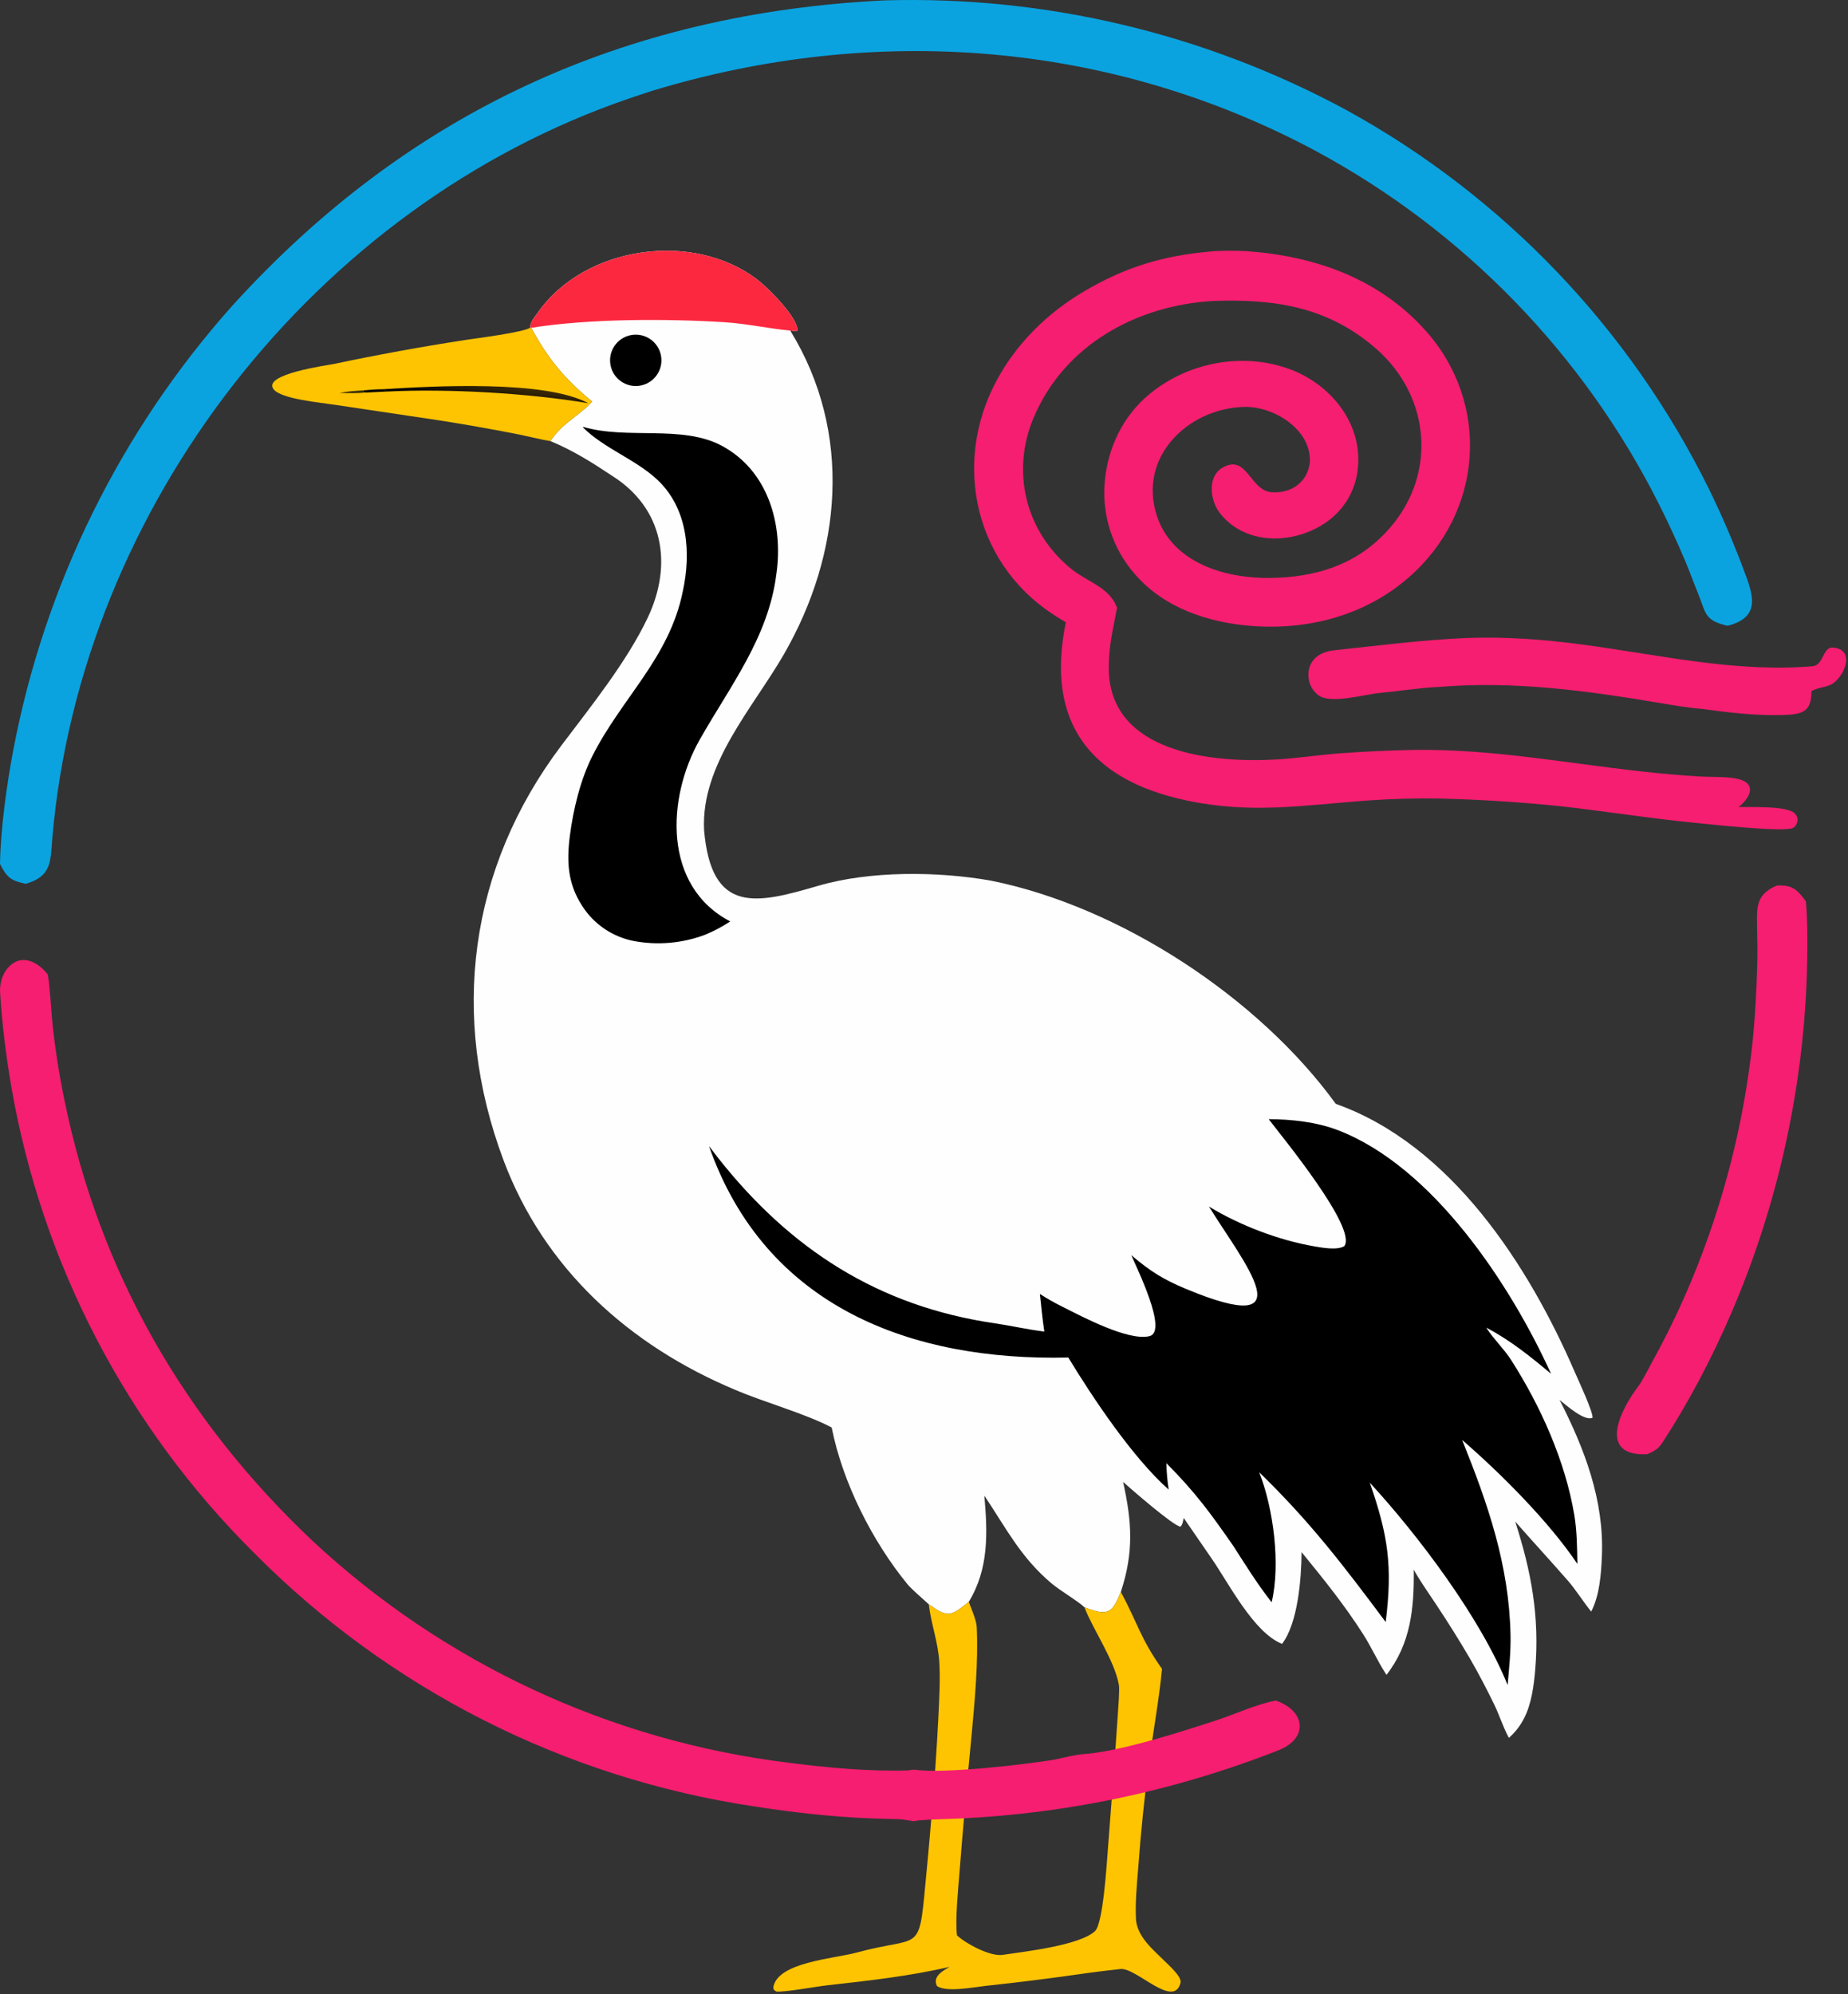 <svg width="774" height="835" viewBox="0 0 774 835" fill="none" xmlns="http://www.w3.org/2000/svg">
<rect x="0" y="0" width="774" height="835" fill="#333333" stroke="none"/>
<path d="M222.129 137.192C221.828 135.012 223.96 132.756 225.173 131.011C244.762 102.838 290.682 96.391 317.565 117.393C321.812 120.711 334.124 132.885 334.024 138.444C332.338 138.979 332.567 138.388 330.978 138.433C357.304 181.218 352.564 231.954 328.314 273.997C315.366 296.445 293.54 319.967 294.885 347.57C297.928 383.246 317.024 378.422 342.681 370.934C364.443 364.582 392.689 364.859 414.774 368.723C469.016 379.52 527.238 417.796 559.467 462.243C607.68 479.36 640.232 529.794 659.655 574.749C660.865 577.543 667.387 591.518 666.996 593.696C663.472 595.191 656.164 588.546 653.204 586.231C663.642 606.626 671.875 628.193 670.924 651.459C670.614 659.094 669.999 667.956 666.449 674.856C663.077 670.72 659.99 665.697 656.669 661.892C649.408 653.574 641.909 645.463 634.606 637.14C641.357 658.054 644.852 676.92 643.005 699.069C642.449 705.765 641.459 713.425 638.364 719.481C636.775 722.61 634.61 725.413 631.973 727.731L631.684 727.188C629.383 722.789 627.964 718.177 625.867 713.85C622.814 707.553 619.242 700.691 615.735 694.648C611.17 686.852 606.38 679.196 601.37 671.676C598.614 667.497 594.431 661.557 592.117 657.306C592.304 673.463 590.89 688.266 580.707 701.349L580.342 700.788C576.941 695.54 574.41 689.79 570.983 684.41C563.136 672.105 554.35 661.226 545.136 649.952C545.076 660.741 543.654 679.68 536.957 688.372C525.114 683.689 514.72 663.124 507.48 652.652C503.654 647.115 499.628 641.191 495.764 635.633C495.458 637.064 495.39 638.232 494.448 639.298C491.628 639.166 473.666 623.489 470.38 620.559C474.15 637.459 474.872 650.151 469.437 666.618C465.696 675.973 463.802 676.661 454.201 673.052C451.445 670.381 444.069 666.151 440.328 662.979C427.377 652.007 421.415 639.943 412.265 626.283C413.679 641.964 414.171 656.992 405.738 670.805C397.925 677.005 397.092 677.489 388.986 671.786C386.846 669.833 381.695 665.383 380.065 663.391C365.198 645.217 352.876 620.652 348.334 597.773C337.496 592.011 320.02 587.187 307.926 581.998C263.477 563.399 227.888 531.187 210.903 485.883C188.282 425.542 196.369 363.548 235.14 312.155C247.557 295.696 262.463 277.201 271.252 258.739C281.871 236.434 277.97 212.842 256.349 199.231C247.775 193.545 240.134 188.703 230.522 184.697C235.675 176.928 242.254 174.439 248.01 168.145C236.547 158.756 229.58 150.329 222.485 137.279L222.129 137.192Z" fill="#FEFEFE"/>
<path d="M222.13 137.192C221.83 135.012 223.961 132.756 225.174 131.011C244.763 102.838 290.684 96.391 317.566 117.393C321.814 120.711 334.126 132.885 334.026 138.444C332.339 138.979 332.568 138.388 330.98 138.433C322.243 137.663 313.018 135.539 303.484 134.937C279.201 133.404 246.468 133.413 222.486 137.279L222.13 137.192Z" fill="#FC2840"/>
<path d="M531.369 468.648C540.995 468.712 551.322 469.799 560.379 473.273C600.133 488.534 632.69 537.936 649.62 575.265C641.047 568.089 632.431 561.137 622.478 555.948C625.7 560.925 629.96 564.874 632.936 569.541C645.267 588.849 655.582 611.8 659.378 634.475C660.478 641.044 660.554 648.293 660.652 654.887C648.817 637.227 628.384 616.806 612.388 602.981C623.153 629.732 632.044 655.227 632.652 684.607C632.8 691.72 632.078 698.527 631.433 705.597C620.087 677.499 594.15 643.078 573.704 620.857C581.462 643.104 583.276 655.953 580.371 679.214C562.723 655.605 548.868 637.371 527.398 616.522C533.369 631.669 536.396 655.036 532.604 670.951C526.613 663.325 521.747 655.452 516.515 647.316C506.71 633.235 500.63 624.917 488.523 612.709C488.6 616.407 488.914 620.102 489.47 623.758C474.562 610.581 457.831 585.579 447.432 568.462C381.287 570.029 320.484 547.052 296.951 479.927C298.161 481.536 299.388 483.133 300.632 484.717C331.004 523.273 368.102 547.035 416.493 554.11C423.47 555.133 430.302 556.742 437.394 557.592C436.604 552.288 436.09 547.18 435.546 541.851C438.574 543.804 441.712 545.583 444.944 547.18C453.173 551.303 472.596 561.702 481.449 559.511C489.394 557.545 475.763 530.309 473.823 525.604C481.649 532.262 487.143 535.749 496.681 539.715C547.772 560.972 521.076 529.01 506.349 505.247C519.131 513.056 535.556 519.345 550.422 521.906C553.84 522.492 559.963 523.638 563.021 521.833C568.63 514.377 536.795 475.825 531.369 468.648Z" fill="black"/>
<path d="M244.172 178.732C262.608 184.201 285.59 177.798 302.171 186.596C321.799 197.011 328.147 219.815 325.158 240.426C321.885 266.793 305.784 287.29 293.058 309.739C279.227 334.136 277.529 371.086 305.85 385.851C302.496 388.071 298.93 389.953 295.205 391.468C285.691 395.031 275.383 395.92 265.4 394.039C256.528 392.302 248.75 387.015 243.87 379.404C237.77 370.041 237.291 360.875 238.671 350.058C240.076 339.042 243.088 326.527 248.098 316.589C260.372 292.244 280.36 275.55 285.976 247.637C289.509 231.451 288.127 213.023 275.424 201.003C266.358 192.425 253.183 187.892 244.35 179.152C244.291 179.012 244.232 178.872 244.172 178.732Z" fill="black"/>
<path d="M264.205 140.337C270.017 139.2 275.654 142.975 276.816 148.782C277.977 154.59 274.227 160.243 268.425 161.429C262.587 162.624 256.891 158.845 255.723 153.002C254.554 147.16 258.357 141.48 264.205 140.337Z" fill="black"/>
<path d="M454.202 673.05C463.803 676.66 465.697 675.972 469.438 666.617C476.228 679.174 477.697 686.235 486.691 698.842C485.497 711.407 482.954 725.42 481.238 738.044C479.323 752.55 477.829 767.11 476.758 781.705C476.173 788.898 475.391 796.975 475.803 804.147C476.682 811.429 482.894 816.317 487.68 821.102C489.557 822.979 495.107 827.811 494.44 830.338C491.531 841.374 475.892 823.811 469.272 824.533C463.735 825.14 459.782 825.62 455.247 826.244C441.068 828.304 426.852 830.096 412.601 831.616C407.773 832.147 396.164 834.427 392.418 831.62C390.478 827.637 394.856 825.34 397.735 823.612C380.817 827.552 363.841 829.404 346.603 831.336C341.847 831.867 329.164 834.206 325.251 833.998C323.914 833.153 324.324 833.718 323.863 832.325C325.415 821.646 349.418 820.21 358.69 817.671C385.28 810.389 384.822 818.516 387.514 789.641C388.422 780.423 389.263 771.2 390.032 761.968C391.327 747.344 392.342 732.694 393.076 718.031C393.399 710.842 393.854 702.983 393.399 695.811C392.89 687.658 389.977 680.04 388.987 671.785C397.093 677.488 397.926 677.004 405.739 670.804C406.826 673.56 408.949 678.537 409.081 681.258C409.794 695.751 408.278 712.019 406.953 726.397C405.081 745.641 403.382 764.902 401.854 784.181C401.327 791.038 399.994 804.045 400.813 810.444C404.626 813.985 414.801 819.378 419.896 818.61C429.234 817.2 452.007 814.711 458.606 808.677C462.028 805.548 463.523 780.465 463.956 775.17L466.758 738.494L468.194 717.726C468.347 715.437 468.975 707.475 468.627 705.543C466.784 695.225 457.697 682.256 454.202 673.05Z" fill="#FEC401"/>
<path d="M222.128 137.191L222.484 137.278C229.58 150.329 236.546 158.755 248.01 168.144C242.254 174.438 235.675 176.928 230.522 184.696C227.311 184.25 219.92 182.43 216.211 181.71C205.436 179.605 194.623 177.702 183.777 176.001L140.204 169.501C133.982 168.538 117.732 167.085 114.582 162.997C109.706 156.67 137.002 152.995 139.937 152.393C158.083 148.566 176.33 145.235 194.657 142.401C199.596 141.644 219.276 139.191 222.128 137.191Z" fill="#FEC401"/>
<path d="M160.488 162.99C181.703 161.629 228.495 159.076 246.371 168.86C221.612 164.627 187.545 162.679 162.108 163.956L160.488 162.99Z" fill="url(#paint0_linear_1351_6687)"/>
<path d="M152.094 163.467C155.035 163.219 157.538 163.008 160.487 162.99L162.107 163.956L153.059 164.386L152.362 164.114L152.094 163.467Z" fill="black"/>
<path d="M142.213 164.546C145.884 163.854 148.334 163.703 152.096 163.467L152.365 164.114L153.062 164.386C149.254 164.76 146.011 164.632 142.213 164.546Z" fill="#3B3106"/>
<path d="M370.421 0.167C437.871 -1.825 504.651 14.034 564.006 46.137C629.776 82.293 682.826 137.815 715.951 205.163C721.176 215.843 725.821 226.72 730.021 237.839C734.076 248.562 738.101 258.314 723.561 262.056C713.611 259.71 714.661 256.892 711.006 248.009C709.231 243.685 707.616 239.157 705.796 234.842C702.371 226.752 698.681 218.776 694.736 210.927C663.106 148.144 612.966 96.584 551.086 63.216C464.891 17.093 366.361 9.76 273.278 37.992C269.955 39.059 266.642 40.16 263.342 41.295C132.161 86.153 34.017 211.965 21.932 350.652C21.074 360.501 21.917 366.855 10.812 370.096C4.638 368.831 2.861 367.454 0 361.797C0.234 347.126 2.857 328.314 5.584 313.988C18.734 244.888 50.395 180.654 97.191 128.138C170.695 47.099 261.448 5.499 370.421 0.167Z" fill="#0AA3E0"/>
<path d="M744.106 370.851C750.504 370.375 752.816 372.535 756.354 377.438C757.201 385.2 757.033 400.127 756.775 408.129C755.132 457.053 744.352 505.237 724.986 550.192C717.124 568.452 707.306 587.195 696.385 603.921C694.516 606.779 692.867 607.745 689.733 608.99C668.463 609.757 679.281 589.528 686.074 580.66C687.846 578.346 690.415 573.177 691.92 570.426C701.364 553.37 709.338 535.538 715.756 517.132C725.279 490.019 731.518 461.865 734.341 433.267C735.168 423.777 735.708 414.268 735.962 404.747C736.141 398.981 736.02 393.149 735.898 387.381C735.727 379.193 735.923 374.362 744.106 370.851Z" fill="#F51E70"/>
<path d="M379.27 762.106C377.48 761.731 374.35 761.726 372.38 761.691C353.367 761.321 334.744 759.391 315.93 756.441C236.356 744.576 162.767 707.256 106.186 650.056C53.102 597.271 17.692 529.321 4.831 455.576C2.55 442.441 0.748 428.196 1.37357e-05 414.804C-0.005 410.962 1.355 407.006 4.166 404.405C9.404 399.559 15.623 402.766 19.616 407.589L20.023 408.09C20.941 412.987 21.403 423.027 21.96 428.466C23.107 439.306 24.794 450.081 27.013 460.751C41.736 532.981 77.389 594.686 130.78 645.136C185.803 696.476 255.693 729.046 330.397 738.151C346.349 740.241 364.125 741.841 380.27 741.371C381.15 741.246 382.28 741.036 383.14 741.066C395.16 742.866 430.075 738.851 442.23 736.741C445.995 735.871 451.49 734.531 455.265 734.426C471.28 732.791 493.775 725.456 509.17 720.486C516.81 718.021 526.735 713.431 534.38 712.121C546.785 716.421 548.2 727.926 535.4 732.956C491.265 750.286 444.38 760.076 396.985 761.701C394.355 761.791 384.75 762.026 382.69 762.651L379.27 762.106Z" fill="#F51E70"/>
<path d="M614.097 267.167C630.677 266.522 646.982 267.803 663.292 269.983C695.057 274.23 727.062 281.735 759.242 278.977C763.717 278.593 763.472 270.886 767.572 271.162C777.392 271.824 772.532 283.332 767.252 286.465C764.717 287.894 761.412 287.832 758.692 289.416C758.702 298.116 755.002 299.176 746.572 299.417C735.472 299.733 723.647 298.371 712.637 296.826C707.707 296.501 700.892 295.338 695.912 294.497C665.077 289.29 634.102 285.019 602.757 287.652C594.602 288.002 586.302 289.397 578.247 290.13C571.552 290.738 557.617 294.892 552.417 291.284C549.997 289.594 548.422 286.947 548.087 284.015C547.277 276.978 552.207 273.014 558.622 272.327C576.762 270.385 595.902 267.946 614.097 267.167Z" fill="#F51E70"/>
<path d="M507.438 105.277C510.808 104.908 518.503 104.951 521.753 105.154C550.363 107.094 577.228 116.497 596.738 138.06C624.673 168.933 621.188 214.862 589.843 241.946C571.803 257.682 547.933 263.936 524.338 262.132C506.123 260.74 487.563 254.647 475.283 240.375C466.088 229.868 461.538 216.087 462.668 202.172C463.843 187.705 470.243 174.224 481.523 164.959C497.498 151.82 520.113 147.415 539.683 154.401C557.098 160.619 570.828 177.177 568.683 196.36C567.843 204.626 563.708 212.206 557.213 217.388C544.003 227.92 522.123 229.255 510.903 214.84C506.828 209.602 505.528 199.696 511.933 195.897C522.263 189.767 523.473 205.485 532.593 206.124C540.818 206.701 547.783 201.931 548.623 193.362C549.163 179.776 533.448 170.066 521.048 170.396C497.438 171.025 476.588 191.484 484.493 215.851C490.953 235.763 513.078 242.257 532.008 242.023C550.538 241.794 567.398 236.811 580.413 222.954C601.963 200.245 599.758 166.635 576.503 146.147C556.278 128.43 533.848 125.095 507.928 126.042C475.898 127.936 445.678 144.538 432.883 174.999C423.368 197.64 429.593 222.699 448.603 238.177C455.248 243.589 464.263 245.792 467.598 253.856L467.858 254.507C466.203 263.399 464.448 270.024 464.378 279.245C464.108 315.324 507.533 319.602 534.703 318.024C543.043 317.54 551.443 316.257 559.783 315.561C570.733 314.74 581.708 314.224 592.688 314.016C625.338 313.67 655.013 319.447 687.218 322.997C695.393 323.927 703.588 324.648 711.798 325.159C716.288 325.413 722.963 325.197 727.193 326.022C736.148 327.768 733.223 334.002 728.163 337.944C732.918 338.065 748.203 337.322 751.628 340.556C752.478 341.362 752.953 342.412 752.843 343.593C752.728 344.814 752.103 346.067 751.013 346.676C747.533 348.62 716.678 345.216 710.923 344.663C691.798 342.826 672.848 339.773 653.768 337.628C637.088 335.896 620.348 334.825 603.583 334.417C593.098 334.214 582.608 334.494 572.143 335.256C545.473 337.241 523.993 340.895 497.108 335.232C456.033 326.58 437.883 301.939 446.408 260.588C442.503 258.31 438.408 255.641 434.913 252.787C419.708 240.58 410.118 222.718 408.338 203.3C405.133 169.327 425.053 139.305 453.438 122.367C471.173 111.783 487.108 107.044 507.438 105.277Z" fill="#F51E70"/>
<defs>
<linearGradient id="paint0_linear_1351_6687" x1="200.958" y1="168.348" x2="201.939" y2="160.63" gradientUnits="userSpaceOnUse">
<stop stop-color="#000001"/>
<stop offset="1" stop-color="#392907"/>
</linearGradient>
</defs>
</svg>
